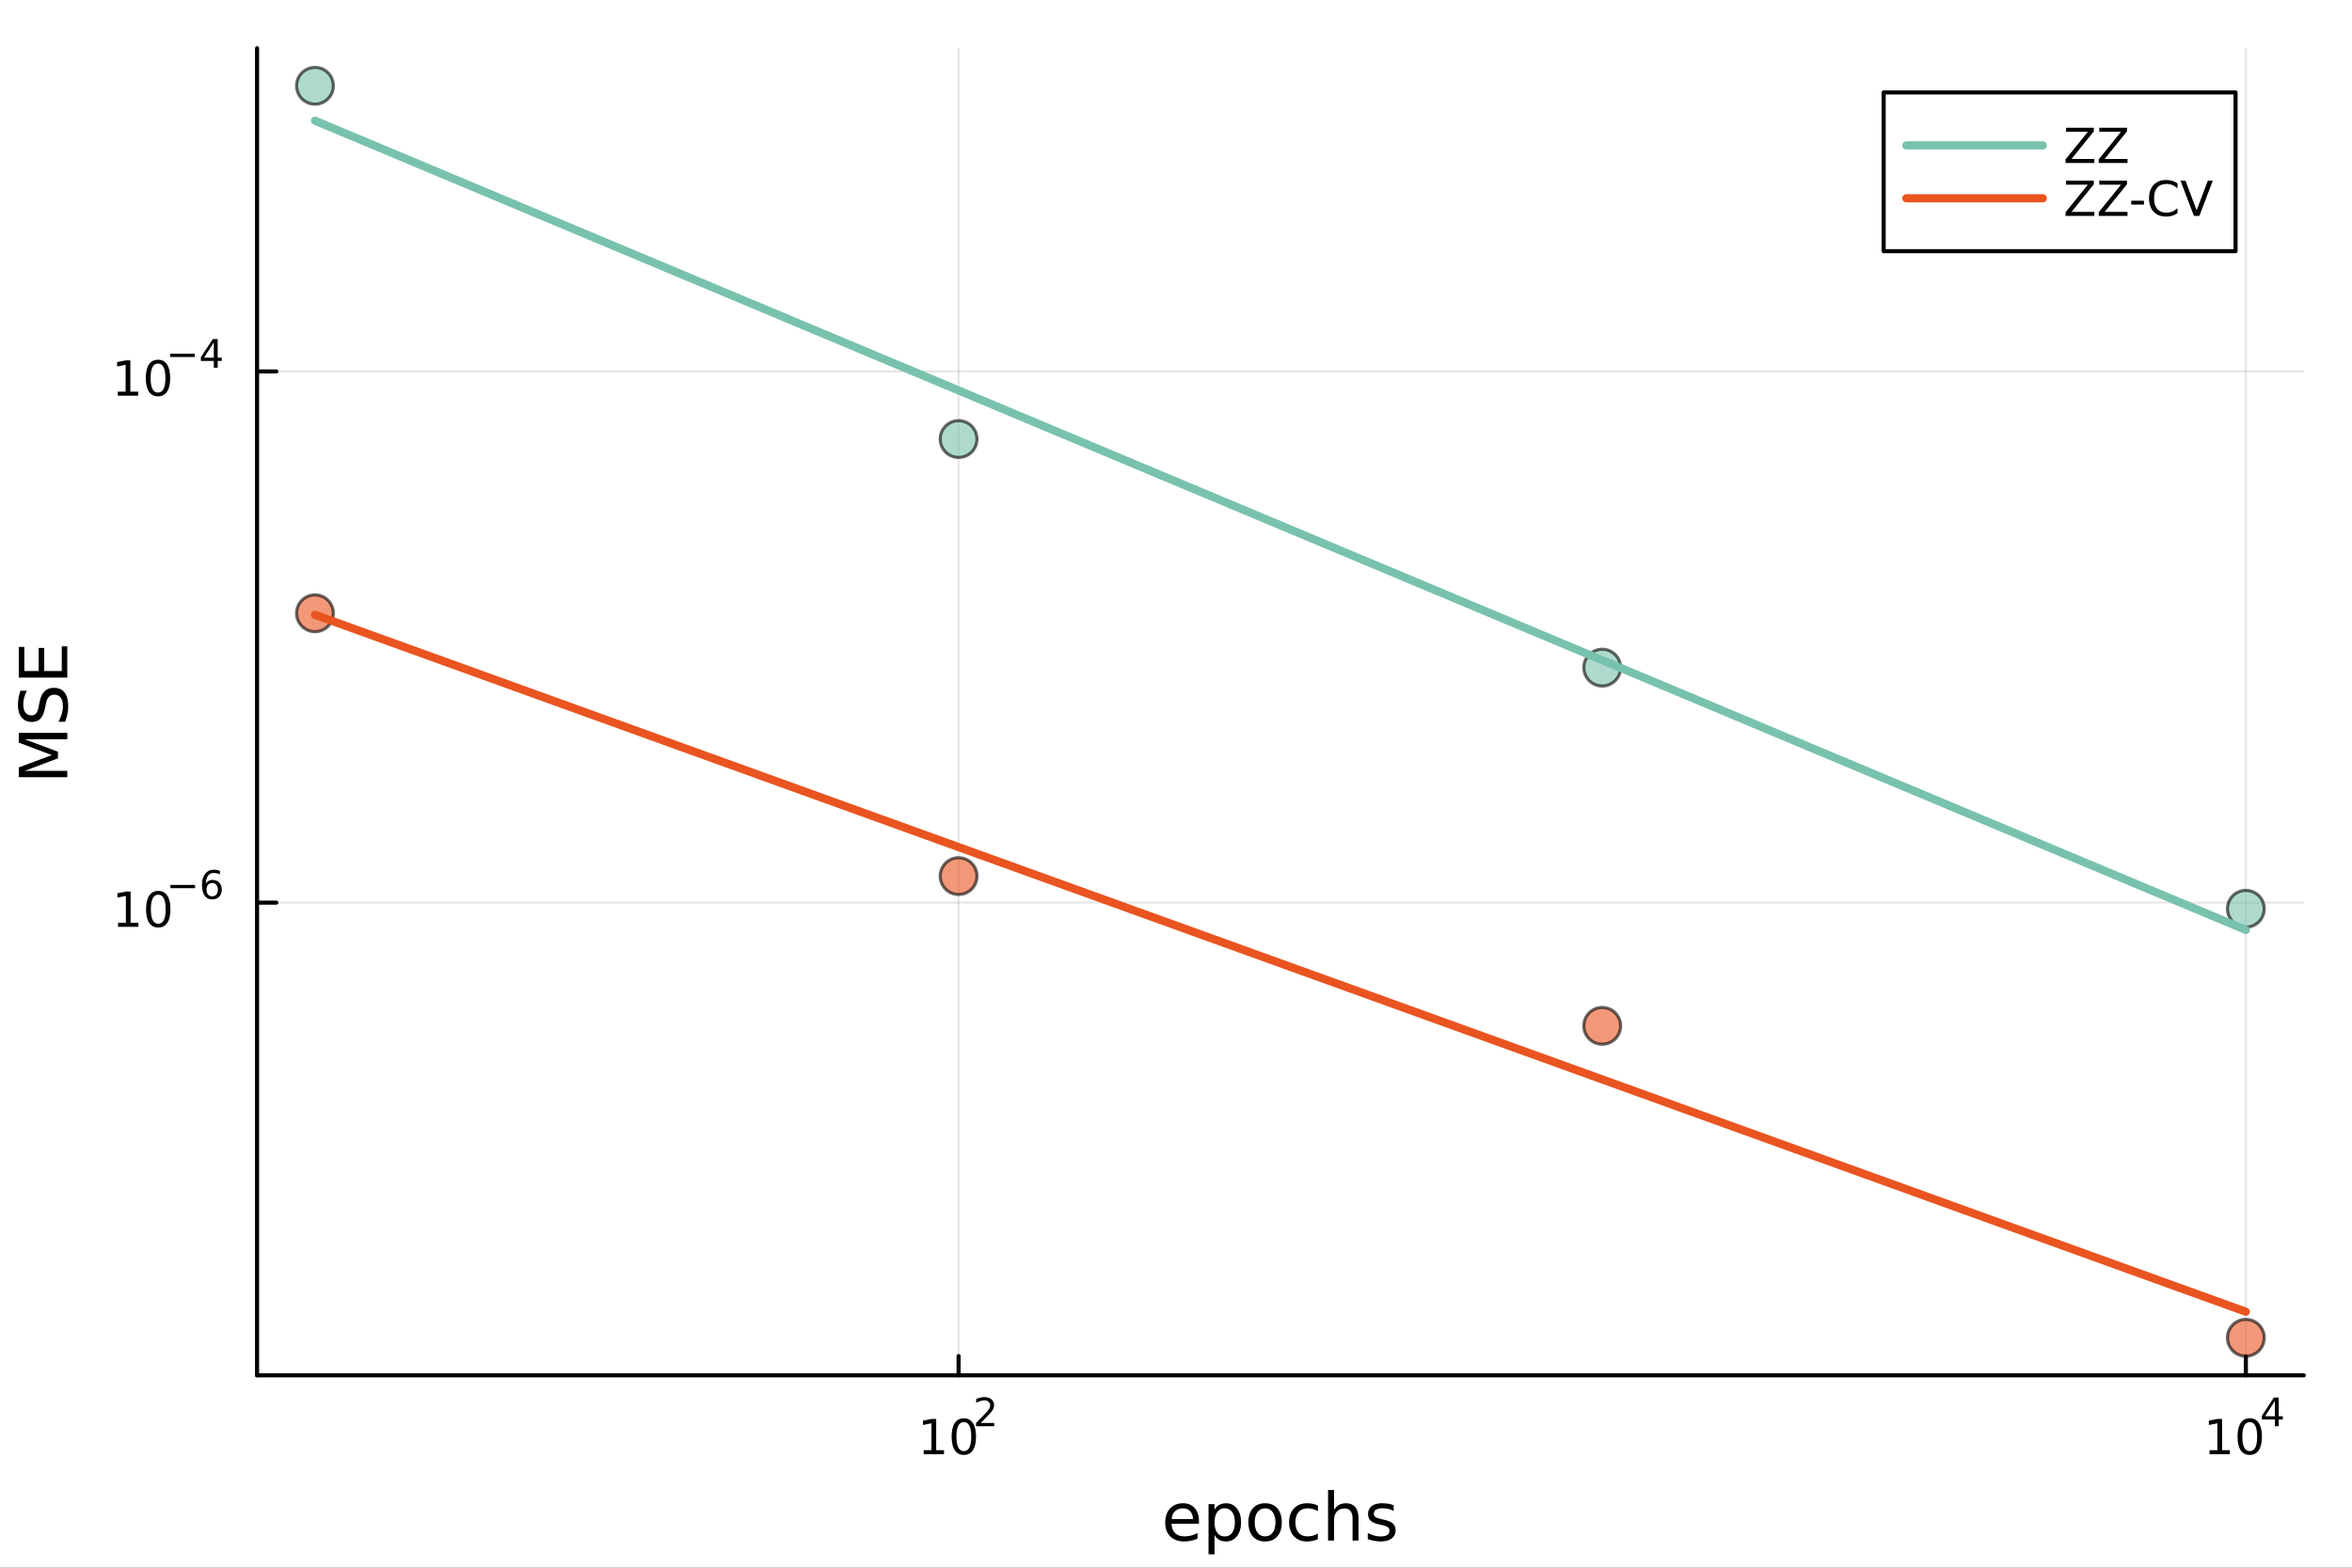<?xml version="1.0" encoding="utf-8"?>
<svg xmlns="http://www.w3.org/2000/svg" xmlns:xlink="http://www.w3.org/1999/xlink" width="576" height="384" viewBox="0 0 2304 1536">
<rect x="0" y="0" width="2304" height="1536" fill="#333333" stroke="none"/>
<defs>
  <clipPath id="clip010">
    <rect x="0" y="0" width="2304" height="1536"/>
  </clipPath>
</defs>
<path clip-path="url(#clip010)" d="M0 1536 L2304 1536 L2304 8.52651e-14 L0 8.52651e-14  Z" fill="#ffffff" fill-rule="evenodd" fill-opacity="1"/>
<defs>
  <clipPath id="clip011">
    <rect x="460" y="0" width="1614" height="1536"/>
  </clipPath>
</defs>
<path clip-path="url(#clip010)" d="M251.804 1347.54 L2256.76 1347.54 L2256.76 47.244 L251.804 47.244  Z" fill="#ffffff" fill-rule="evenodd" fill-opacity="1"/>
<defs>
  <clipPath id="clip012">
    <rect x="251" y="47" width="2006" height="1301"/>
  </clipPath>
</defs>
<polyline clip-path="url(#clip012)" style="stroke:#000000; stroke-linecap:round; stroke-linejoin:round; stroke-width:2; stroke-opacity:0.1; fill:none" points="939.036,1347.54 939.036,47.244 "/>
<polyline clip-path="url(#clip012)" style="stroke:#000000; stroke-linecap:round; stroke-linejoin:round; stroke-width:2; stroke-opacity:0.1; fill:none" points="2200.01,1347.54 2200.01,47.244 "/>
<polyline clip-path="url(#clip010)" style="stroke:#000000; stroke-linecap:round; stroke-linejoin:round; stroke-width:4; stroke-opacity:1; fill:none" points="251.804,1347.54 2256.76,1347.54 "/>
<polyline clip-path="url(#clip010)" style="stroke:#000000; stroke-linecap:round; stroke-linejoin:round; stroke-width:4; stroke-opacity:1; fill:none" points="939.036,1347.54 939.036,1328.64 "/>
<polyline clip-path="url(#clip010)" style="stroke:#000000; stroke-linecap:round; stroke-linejoin:round; stroke-width:4; stroke-opacity:1; fill:none" points="2200.01,1347.54 2200.01,1328.64 "/>
<path clip-path="url(#clip010)" d="M904.809 1420.89 L912.448 1420.89 L912.448 1394.53 L904.137 1396.19 L904.137 1391.94 L912.401 1390.27 L917.077 1390.27 L917.077 1420.89 L924.716 1420.89 L924.716 1424.83 L904.809 1424.83 L904.809 1420.89 Z" fill="#000000" fill-rule="nonzero" fill-opacity="1" /><path clip-path="url(#clip010)" d="M944.16 1393.35 Q940.549 1393.35 938.721 1396.91 Q936.915 1400.45 936.915 1407.58 Q936.915 1414.69 938.721 1418.25 Q940.549 1421.8 944.16 1421.8 Q947.795 1421.8 949.6 1418.25 Q951.429 1414.69 951.429 1407.58 Q951.429 1400.45 949.6 1396.91 Q947.795 1393.35 944.16 1393.35 M944.16 1389.64 Q949.97 1389.64 953.026 1394.25 Q956.105 1398.83 956.105 1407.58 Q956.105 1416.31 953.026 1420.92 Q949.97 1425.5 944.16 1425.5 Q938.35 1425.5 935.271 1420.92 Q932.216 1416.31 932.216 1407.58 Q932.216 1398.83 935.271 1394.25 Q938.35 1389.64 944.16 1389.64 Z" fill="#000000" fill-rule="nonzero" fill-opacity="1" /><path clip-path="url(#clip010)" d="M960.675 1394.22 L973.934 1394.22 L973.934 1397.42 L956.105 1397.42 L956.105 1394.22 Q958.268 1391.98 961.992 1388.22 Q965.734 1384.44 966.693 1383.35 Q968.518 1381.3 969.233 1379.89 Q969.966 1378.46 969.966 1377.09 Q969.966 1374.85 968.386 1373.44 Q966.825 1372.03 964.305 1372.03 Q962.518 1372.03 960.525 1372.65 Q958.55 1373.27 956.293 1374.53 L956.293 1370.69 Q958.587 1369.77 960.581 1369.3 Q962.575 1368.83 964.23 1368.83 Q968.593 1368.83 971.189 1371.01 Q973.784 1373.19 973.784 1376.84 Q973.784 1378.57 973.126 1380.13 Q972.486 1381.68 970.775 1383.78 Q970.305 1384.33 967.784 1386.94 Q965.264 1389.54 960.675 1394.22 Z" fill="#000000" fill-rule="nonzero" fill-opacity="1" /><path clip-path="url(#clip010)" d="M2164.47 1420.89 L2172.11 1420.89 L2172.11 1394.53 L2163.8 1396.19 L2163.8 1391.94 L2172.06 1390.27 L2176.74 1390.27 L2176.74 1420.89 L2184.38 1420.89 L2184.38 1424.83 L2164.47 1424.83 L2164.47 1420.89 Z" fill="#000000" fill-rule="nonzero" fill-opacity="1" /><path clip-path="url(#clip010)" d="M2203.82 1393.35 Q2200.21 1393.35 2198.38 1396.91 Q2196.57 1400.45 2196.57 1407.58 Q2196.57 1414.69 2198.38 1418.25 Q2200.21 1421.8 2203.82 1421.8 Q2207.45 1421.8 2209.26 1418.25 Q2211.09 1414.69 2211.09 1407.58 Q2211.09 1400.45 2209.26 1396.91 Q2207.45 1393.35 2203.82 1393.35 M2203.82 1389.64 Q2209.63 1389.64 2212.69 1394.25 Q2215.76 1398.83 2215.76 1407.58 Q2215.76 1416.31 2212.69 1420.92 Q2209.63 1425.5 2203.82 1425.5 Q2198.01 1425.5 2194.93 1420.92 Q2191.88 1416.31 2191.88 1407.58 Q2191.88 1398.83 2194.93 1394.25 Q2198.01 1389.64 2203.82 1389.64 Z" fill="#000000" fill-rule="nonzero" fill-opacity="1" /><path clip-path="url(#clip010)" d="M2228.44 1372.65 L2218.85 1387.64 L2228.44 1387.64 L2228.44 1372.65 M2227.44 1369.34 L2232.22 1369.34 L2232.22 1387.64 L2236.23 1387.64 L2236.23 1390.8 L2232.22 1390.8 L2232.22 1397.42 L2228.44 1397.42 L2228.44 1390.8 L2215.76 1390.8 L2215.76 1387.13 L2227.44 1369.34 Z" fill="#000000" fill-rule="nonzero" fill-opacity="1" /><path clip-path="url(#clip010)" d="M1174.47 1490.1 L1174.47 1492.96 L1147.54 1492.96 Q1147.92 1499.01 1151.17 1502.19 Q1154.45 1505.34 1160.27 1505.34 Q1163.65 1505.34 1166.8 1504.52 Q1169.98 1503.69 1173.1 1502.03 L1173.1 1507.57 Q1169.95 1508.91 1166.64 1509.61 Q1163.33 1510.31 1159.92 1510.31 Q1151.39 1510.31 1146.4 1505.34 Q1141.43 1500.38 1141.43 1491.91 Q1141.43 1483.16 1146.14 1478.03 Q1150.88 1472.88 1158.91 1472.88 Q1166.1 1472.88 1170.27 1477.53 Q1174.47 1482.14 1174.47 1490.1 M1168.61 1488.38 Q1168.55 1483.57 1165.91 1480.71 Q1163.3 1477.84 1158.97 1477.84 Q1154.07 1477.84 1151.11 1480.61 Q1148.18 1483.38 1147.73 1488.41 L1168.61 1488.38 Z" fill="#000000" fill-rule="nonzero" fill-opacity="1" /><path clip-path="url(#clip010)" d="M1189.75 1504.04 L1189.75 1522.94 L1183.86 1522.94 L1183.86 1473.74 L1189.75 1473.74 L1189.75 1479.15 Q1191.59 1475.97 1194.39 1474.44 Q1197.23 1472.88 1201.14 1472.88 Q1207.64 1472.88 1211.68 1478.03 Q1215.75 1483.19 1215.75 1491.59 Q1215.75 1500 1211.68 1505.15 Q1207.64 1510.31 1201.14 1510.31 Q1197.23 1510.31 1194.39 1508.78 Q1191.59 1507.22 1189.75 1504.04 M1209.67 1491.59 Q1209.67 1485.13 1207 1481.47 Q1204.36 1477.78 1199.71 1477.78 Q1195.06 1477.78 1192.39 1481.47 Q1189.75 1485.13 1189.75 1491.59 Q1189.75 1498.05 1192.39 1501.75 Q1195.06 1505.41 1199.71 1505.41 Q1204.36 1505.41 1207 1501.75 Q1209.67 1498.05 1209.67 1491.59 Z" fill="#000000" fill-rule="nonzero" fill-opacity="1" /><path clip-path="url(#clip010)" d="M1239.27 1477.84 Q1234.56 1477.84 1231.82 1481.54 Q1229.09 1485.2 1229.09 1491.59 Q1229.09 1497.99 1231.79 1501.68 Q1234.53 1505.34 1239.27 1505.34 Q1243.95 1505.34 1246.69 1501.65 Q1249.43 1497.96 1249.43 1491.59 Q1249.43 1485.26 1246.69 1481.57 Q1243.95 1477.84 1239.27 1477.84 M1239.27 1472.88 Q1246.91 1472.88 1251.27 1477.84 Q1255.63 1482.81 1255.63 1491.59 Q1255.63 1500.35 1251.27 1505.34 Q1246.91 1510.31 1239.27 1510.31 Q1231.6 1510.31 1227.24 1505.34 Q1222.91 1500.35 1222.91 1491.59 Q1222.91 1482.81 1227.24 1477.84 Q1231.6 1472.88 1239.27 1472.88 Z" fill="#000000" fill-rule="nonzero" fill-opacity="1" /><path clip-path="url(#clip010)" d="M1290.99 1475.11 L1290.99 1480.58 Q1288.51 1479.21 1286 1478.54 Q1283.51 1477.84 1280.97 1477.84 Q1275.27 1477.84 1272.12 1481.47 Q1268.97 1485.07 1268.97 1491.59 Q1268.97 1498.12 1272.12 1501.75 Q1275.27 1505.34 1280.97 1505.34 Q1283.51 1505.34 1286 1504.67 Q1288.51 1503.97 1290.99 1502.61 L1290.99 1508.02 Q1288.54 1509.16 1285.9 1509.74 Q1283.29 1510.31 1280.33 1510.31 Q1272.28 1510.31 1267.54 1505.25 Q1262.79 1500.19 1262.79 1491.59 Q1262.79 1482.87 1267.57 1477.88 Q1272.37 1472.88 1280.71 1472.88 Q1283.42 1472.88 1286 1473.45 Q1288.58 1473.99 1290.99 1475.11 Z" fill="#000000" fill-rule="nonzero" fill-opacity="1" /><path clip-path="url(#clip010)" d="M1330.81 1487.87 L1330.81 1509.39 L1324.96 1509.39 L1324.96 1488.06 Q1324.96 1483 1322.98 1480.49 Q1321.01 1477.97 1317.06 1477.97 Q1312.32 1477.97 1309.58 1480.99 Q1306.84 1484.02 1306.84 1489.24 L1306.84 1509.39 L1300.96 1509.39 L1300.96 1459.86 L1306.84 1459.86 L1306.84 1479.28 Q1308.95 1476.06 1311.78 1474.47 Q1314.64 1472.88 1318.37 1472.88 Q1324.51 1472.88 1327.66 1476.7 Q1330.81 1480.49 1330.81 1487.87 Z" fill="#000000" fill-rule="nonzero" fill-opacity="1" /><path clip-path="url(#clip010)" d="M1365.22 1474.79 L1365.22 1480.33 Q1362.74 1479.05 1360.06 1478.42 Q1357.39 1477.78 1354.52 1477.78 Q1350.16 1477.78 1347.97 1479.12 Q1345.8 1480.45 1345.8 1483.13 Q1345.8 1485.16 1347.36 1486.34 Q1348.92 1487.49 1353.63 1488.54 L1355.64 1488.98 Q1361.88 1490.32 1364.49 1492.77 Q1367.13 1495.19 1367.13 1499.55 Q1367.13 1504.52 1363.18 1507.41 Q1359.27 1510.31 1352.39 1510.31 Q1349.53 1510.31 1346.41 1509.74 Q1343.32 1509.19 1339.88 1508.08 L1339.88 1502.03 Q1343.13 1503.72 1346.28 1504.58 Q1349.43 1505.41 1352.52 1505.41 Q1356.66 1505.41 1358.88 1504.01 Q1361.11 1502.57 1361.11 1500 Q1361.11 1497.61 1359.49 1496.34 Q1357.9 1495.06 1352.46 1493.88 L1350.42 1493.41 Q1344.98 1492.26 1342.56 1489.91 Q1340.14 1487.52 1340.14 1483.38 Q1340.14 1478.35 1343.7 1475.62 Q1347.27 1472.88 1353.82 1472.88 Q1357.07 1472.88 1359.93 1473.36 Q1362.8 1473.83 1365.22 1474.79 Z" fill="#000000" fill-rule="nonzero" fill-opacity="1" /><polyline clip-path="url(#clip012)" style="stroke:#000000; stroke-linecap:round; stroke-linejoin:round; stroke-width:2; stroke-opacity:0.1; fill:none" points="251.804,884.379 2256.76,884.379 "/>
<polyline clip-path="url(#clip012)" style="stroke:#000000; stroke-linecap:round; stroke-linejoin:round; stroke-width:2; stroke-opacity:0.1; fill:none" points="251.804,363.942 2256.76,363.942 "/>
<polyline clip-path="url(#clip010)" style="stroke:#000000; stroke-linecap:round; stroke-linejoin:round; stroke-width:4; stroke-opacity:1; fill:none" points="251.804,1347.54 251.804,47.244 "/>
<polyline clip-path="url(#clip010)" style="stroke:#000000; stroke-linecap:round; stroke-linejoin:round; stroke-width:4; stroke-opacity:1; fill:none" points="251.804,884.379 270.702,884.379 "/>
<polyline clip-path="url(#clip010)" style="stroke:#000000; stroke-linecap:round; stroke-linejoin:round; stroke-width:4; stroke-opacity:1; fill:none" points="251.804,363.942 270.702,363.942 "/>
<path clip-path="url(#clip010)" d="M115.675 904.171 L123.314 904.171 L123.314 877.806 L115.003 879.473 L115.003 875.213 L123.267 873.547 L127.943 873.547 L127.943 904.171 L135.582 904.171 L135.582 908.107 L115.675 908.107 L115.675 904.171 Z" fill="#000000" fill-rule="nonzero" fill-opacity="1" /><path clip-path="url(#clip010)" d="M155.026 876.625 Q151.415 876.625 149.587 880.19 Q147.781 883.732 147.781 890.861 Q147.781 897.968 149.587 901.533 Q151.415 905.074 155.026 905.074 Q158.661 905.074 160.466 901.533 Q162.295 897.968 162.295 890.861 Q162.295 883.732 160.466 880.19 Q158.661 876.625 155.026 876.625 M155.026 872.922 Q160.837 872.922 163.892 877.528 Q166.971 882.111 166.971 890.861 Q166.971 899.588 163.892 904.195 Q160.837 908.778 155.026 908.778 Q149.216 908.778 146.138 904.195 Q143.082 899.588 143.082 890.861 Q143.082 882.111 146.138 877.528 Q149.216 872.922 155.026 872.922 Z" fill="#000000" fill-rule="nonzero" fill-opacity="1" /><path clip-path="url(#clip010)" d="M166.971 867.023 L191.082 867.023 L191.082 870.22 L166.971 870.22 L166.971 867.023 Z" fill="#000000" fill-rule="nonzero" fill-opacity="1" /><path clip-path="url(#clip010)" d="M207.878 865.142 Q205.32 865.142 203.815 866.891 Q202.329 868.64 202.329 871.687 Q202.329 874.715 203.815 876.483 Q205.32 878.232 207.878 878.232 Q210.436 878.232 211.921 876.483 Q213.426 874.715 213.426 871.687 Q213.426 868.64 211.921 866.891 Q210.436 865.142 207.878 865.142 M215.42 853.237 L215.42 856.698 Q213.99 856.02 212.523 855.663 Q211.075 855.306 209.646 855.306 Q205.884 855.306 203.89 857.845 Q201.916 860.384 201.633 865.518 Q202.743 863.882 204.417 863.017 Q206.091 862.133 208.103 862.133 Q212.335 862.133 214.78 864.71 Q217.244 867.267 217.244 871.687 Q217.244 876.013 214.686 878.627 Q212.128 881.242 207.878 881.242 Q203.006 881.242 200.43 877.518 Q197.853 873.775 197.853 866.684 Q197.853 860.026 201.013 856.077 Q204.173 852.108 209.495 852.108 Q210.925 852.108 212.373 852.391 Q213.84 852.673 215.42 853.237 Z" fill="#000000" fill-rule="nonzero" fill-opacity="1" /><path clip-path="url(#clip010)" d="M115.411 383.734 L123.05 383.734 L123.05 357.369 L114.74 359.035 L114.74 354.776 L123.004 353.109 L127.68 353.109 L127.68 383.734 L135.319 383.734 L135.319 387.669 L115.411 387.669 L115.411 383.734 Z" fill="#000000" fill-rule="nonzero" fill-opacity="1" /><path clip-path="url(#clip010)" d="M154.763 356.188 Q151.152 356.188 149.323 359.753 Q147.518 363.295 147.518 370.424 Q147.518 377.531 149.323 381.095 Q151.152 384.637 154.763 384.637 Q158.397 384.637 160.203 381.095 Q162.032 377.531 162.032 370.424 Q162.032 363.295 160.203 359.753 Q158.397 356.188 154.763 356.188 M154.763 352.484 Q160.573 352.484 163.629 357.091 Q166.707 361.674 166.707 370.424 Q166.707 379.151 163.629 383.757 Q160.573 388.341 154.763 388.341 Q148.953 388.341 145.874 383.757 Q142.819 379.151 142.819 370.424 Q142.819 361.674 145.874 357.091 Q148.953 352.484 154.763 352.484 Z" fill="#000000" fill-rule="nonzero" fill-opacity="1" /><path clip-path="url(#clip010)" d="M166.707 346.586 L190.819 346.586 L190.819 349.783 L166.707 349.783 L166.707 346.586 Z" fill="#000000" fill-rule="nonzero" fill-opacity="1" /><path clip-path="url(#clip010)" d="M209.458 335.489 L199.866 350.479 L209.458 350.479 L209.458 335.489 M208.461 332.179 L213.238 332.179 L213.238 350.479 L217.244 350.479 L217.244 353.639 L213.238 353.639 L213.238 360.259 L209.458 360.259 L209.458 353.639 L196.781 353.639 L196.781 349.971 L208.461 332.179 Z" fill="#000000" fill-rule="nonzero" fill-opacity="1" /><path clip-path="url(#clip010)" d="M18.404 761.509 L18.404 751.929 L50.742 739.802 L18.404 727.612 L18.404 718.031 L65.924 718.031 L65.924 724.301 L24.197 724.301 L56.789 736.555 L56.789 743.017 L24.197 755.271 L65.924 755.271 L65.924 761.509 L18.404 761.509 Z" fill="#000000" fill-rule="nonzero" fill-opacity="1" /><path clip-path="url(#clip010)" d="M19.964 676.781 L26.234 676.781 Q24.483 680.442 23.624 683.688 Q22.765 686.935 22.765 689.958 Q22.765 695.21 24.802 698.075 Q26.839 700.907 30.595 700.907 Q33.745 700.907 35.369 699.03 Q36.96 697.12 37.947 691.836 L38.743 687.953 Q40.111 680.76 43.581 677.354 Q47.018 673.917 52.811 673.917 Q59.718 673.917 63.282 678.564 Q66.847 683.179 66.847 692.123 Q66.847 695.497 66.083 699.316 Q65.319 703.104 63.824 707.178 L57.203 707.178 Q59.399 703.263 60.513 699.507 Q61.627 695.751 61.627 692.123 Q61.627 686.616 59.463 683.625 Q57.299 680.633 53.288 680.633 Q49.787 680.633 47.814 682.797 Q45.84 684.929 44.854 689.831 L44.09 693.746 Q42.657 700.939 39.602 704.154 Q36.546 707.369 31.104 707.369 Q24.802 707.369 21.173 702.944 Q17.545 698.488 17.545 690.69 Q17.545 687.348 18.149 683.879 Q18.754 680.41 19.964 676.781 Z" fill="#000000" fill-rule="nonzero" fill-opacity="1" /><path clip-path="url(#clip010)" d="M18.404 663.891 L18.404 633.845 L23.815 633.845 L23.815 657.461 L37.883 657.461 L37.883 634.831 L43.294 634.831 L43.294 657.461 L60.513 657.461 L60.513 633.272 L65.924 633.272 L65.924 663.891 L18.404 663.891 Z" fill="#000000" fill-rule="nonzero" fill-opacity="1" /><circle clip-path="url(#clip012)" cx="308.548" cy="84.045" r="18" fill="#78c2ad" fill-rule="evenodd" fill-opacity="0.6" stroke="#000000" stroke-opacity="0.6" stroke-width="3.072"/>
<circle clip-path="url(#clip012)" cx="939.036" cy="430.184" r="18" fill="#78c2ad" fill-rule="evenodd" fill-opacity="0.6" stroke="#000000" stroke-opacity="0.6" stroke-width="3.072"/>
<circle clip-path="url(#clip012)" cx="1569.52" cy="654.142" r="18" fill="#78c2ad" fill-rule="evenodd" fill-opacity="0.6" stroke="#000000" stroke-opacity="0.6" stroke-width="3.072"/>
<circle clip-path="url(#clip012)" cx="2200.01" cy="890.421" r="18" fill="#78c2ad" fill-rule="evenodd" fill-opacity="0.6" stroke="#000000" stroke-opacity="0.6" stroke-width="3.072"/>
<polyline clip-path="url(#clip012)" style="stroke:#78c2ad; stroke-linecap:round; stroke-linejoin:round; stroke-width:8; stroke-opacity:1; fill:none" points="308.548,118.235 327.654,126.244 346.759,134.254 365.865,142.263 384.971,150.272 404.076,158.282 423.182,166.291 442.288,174.301 461.393,182.31 480.499,190.319 499.605,198.329 518.711,206.338 537.816,214.347 556.922,222.357 576.028,230.366 595.133,238.375 614.239,246.385 633.345,254.394 652.45,262.403 671.556,270.413 690.662,278.422 709.768,286.432 728.873,294.441 747.979,302.45 767.085,310.46 786.19,318.469 805.296,326.478 824.402,334.488 843.507,342.497 862.613,350.506 881.719,358.516 900.825,366.525 919.93,374.534 939.036,382.544 958.142,390.553 977.247,398.562 996.353,406.572 1015.46,414.581 1034.56,422.591 1053.67,430.6 1072.78,438.609 1091.88,446.619 1110.99,454.628 1130.09,462.637 1149.2,470.647 1168.3,478.656 1187.41,486.665 1206.52,494.675 1225.62,502.684 1244.73,510.693 1263.83,518.703 1282.94,526.712 1302.04,534.722 1321.15,542.731 1340.26,550.74 1359.36,558.75 1378.47,566.759 1397.57,574.768 1416.68,582.778 1435.78,590.787 1454.89,598.796 1474,606.806 1493.1,614.815 1512.21,622.824 1531.31,630.834 1550.42,638.843 1569.52,646.853 1588.63,654.862 1607.74,662.871 1626.84,670.881 1645.95,678.89 1665.05,686.899 1684.16,694.909 1703.26,702.918 1722.37,710.927 1741.48,718.937 1760.58,726.946 1779.69,734.955 1798.79,742.965 1817.9,750.974 1837,758.983 1856.11,766.993 1875.22,775.002 1894.32,783.012 1913.43,791.021 1932.53,799.03 1951.64,807.04 1970.74,815.049 1989.85,823.058 2008.96,831.068 2028.06,839.077 2047.17,847.086 2066.27,855.096 2085.38,863.105 2104.48,871.114 2123.59,879.124 2142.69,887.133 2161.8,895.143 2180.91,903.152 2200.01,911.161 "/>
<circle clip-path="url(#clip012)" cx="308.548" cy="600.885" r="18" fill="#e95420" fill-rule="evenodd" fill-opacity="0.6" stroke="#000000" stroke-opacity="0.6" stroke-width="3.072"/>
<circle clip-path="url(#clip012)" cx="939.036" cy="858.404" r="18" fill="#e95420" fill-rule="evenodd" fill-opacity="0.6" stroke="#000000" stroke-opacity="0.6" stroke-width="3.072"/>
<circle clip-path="url(#clip012)" cx="1569.52" cy="1005.11" r="18" fill="#e95420" fill-rule="evenodd" fill-opacity="0.6" stroke="#000000" stroke-opacity="0.6" stroke-width="3.072"/>
<circle clip-path="url(#clip012)" cx="2200.01" cy="1310.74" r="18" fill="#e95420" fill-rule="evenodd" fill-opacity="0.6" stroke="#000000" stroke-opacity="0.6" stroke-width="3.072"/>
<polyline clip-path="url(#clip012)" style="stroke:#e95420; stroke-linecap:round; stroke-linejoin:round; stroke-width:8; stroke-opacity:1; fill:none" points="308.548,602.345 327.654,609.243 346.759,616.14 365.865,623.038 384.971,629.936 404.076,636.834 423.182,643.731 442.288,650.629 461.393,657.527 480.499,664.425 499.605,671.322 518.711,678.22 537.816,685.118 556.922,692.015 576.028,698.913 595.133,705.811 614.239,712.709 633.345,719.606 652.45,726.504 671.556,733.402 690.662,740.3 709.768,747.197 728.873,754.095 747.979,760.993 767.085,767.891 786.19,774.788 805.296,781.686 824.402,788.584 843.507,795.482 862.613,802.379 881.719,809.277 900.825,816.175 919.93,823.073 939.036,829.97 958.142,836.868 977.247,843.766 996.353,850.664 1015.46,857.561 1034.56,864.459 1053.67,871.357 1072.78,878.255 1091.88,885.152 1110.99,892.05 1130.09,898.948 1149.2,905.846 1168.3,912.743 1187.41,919.641 1206.52,926.539 1225.62,933.437 1244.73,940.334 1263.83,947.232 1282.94,954.13 1302.04,961.028 1321.15,967.925 1340.26,974.823 1359.36,981.721 1378.47,988.619 1397.57,995.516 1416.68,1002.41 1435.78,1009.31 1454.89,1016.21 1474,1023.11 1493.1,1030.01 1512.21,1036.9 1531.31,1043.8 1550.42,1050.7 1569.52,1057.6 1588.63,1064.49 1607.74,1071.39 1626.84,1078.29 1645.95,1085.19 1665.05,1092.08 1684.16,1098.98 1703.26,1105.88 1722.37,1112.78 1741.48,1119.68 1760.58,1126.57 1779.69,1133.47 1798.79,1140.37 1817.9,1147.27 1837,1154.16 1856.11,1161.06 1875.22,1167.96 1894.32,1174.86 1913.43,1181.76 1932.53,1188.65 1951.64,1195.55 1970.74,1202.45 1989.85,1209.35 2008.96,1216.24 2028.06,1223.14 2047.17,1230.04 2066.27,1236.94 2085.38,1243.84 2104.48,1250.73 2123.59,1257.63 2142.69,1264.53 2161.8,1271.43 2180.91,1278.32 2200.01,1285.22 "/>
<path clip-path="url(#clip010)" d="M1845.19 246.107 L2189.92 246.107 L2189.92 90.587 L1845.19 90.587  Z" fill="#ffffff" fill-rule="evenodd" fill-opacity="1"/>
<polyline clip-path="url(#clip010)" style="stroke:#000000; stroke-linecap:round; stroke-linejoin:round; stroke-width:4; stroke-opacity:1; fill:none" points="1845.19,246.107 2189.92,246.107 2189.92,90.587 1845.19,90.587 1845.19,246.107 "/>
<polyline clip-path="url(#clip010)" style="stroke:#78c2ad; stroke-linecap:round; stroke-linejoin:round; stroke-width:8; stroke-opacity:1; fill:none" points="1867.47,142.427 2001.13,142.427 "/>
<path clip-path="url(#clip010)" d="M2023.94 125.147 L2051.1 125.147 L2051.1 128.712 L2029.24 155.772 L2051.63 155.772 L2051.63 159.707 L2023.41 159.707 L2023.41 156.142 L2045.26 129.082 L2023.94 129.082 L2023.94 125.147 Z" fill="#000000" fill-rule="nonzero" fill-opacity="1" /><path clip-path="url(#clip010)" d="M2056.42 125.147 L2083.57 125.147 L2083.57 128.712 L2061.72 155.772 L2084.11 155.772 L2084.11 159.707 L2055.89 159.707 L2055.89 156.142 L2077.74 129.082 L2056.42 129.082 L2056.42 125.147 Z" fill="#000000" fill-rule="nonzero" fill-opacity="1" /><polyline clip-path="url(#clip010)" style="stroke:#e95420; stroke-linecap:round; stroke-linejoin:round; stroke-width:8; stroke-opacity:1; fill:none" points="1867.47,194.267 2001.13,194.267 "/>
<path clip-path="url(#clip010)" d="M2023.94 176.987 L2051.1 176.987 L2051.1 180.552 L2029.24 207.612 L2051.63 207.612 L2051.63 211.547 L2023.41 211.547 L2023.41 207.982 L2045.26 180.922 L2023.94 180.922 L2023.94 176.987 Z" fill="#000000" fill-rule="nonzero" fill-opacity="1" /><path clip-path="url(#clip010)" d="M2056.42 176.987 L2083.57 176.987 L2083.57 180.552 L2061.72 207.612 L2084.11 207.612 L2084.11 211.547 L2055.89 211.547 L2055.89 207.982 L2077.74 180.922 L2056.42 180.922 L2056.42 176.987 Z" fill="#000000" fill-rule="nonzero" fill-opacity="1" /><path clip-path="url(#clip010)" d="M2087.72 196.663 L2100.19 196.663 L2100.19 200.459 L2087.72 200.459 L2087.72 196.663 Z" fill="#000000" fill-rule="nonzero" fill-opacity="1" /><path clip-path="url(#clip010)" d="M2133.04 179.649 L2133.04 184.58 Q2130.68 182.381 2127.99 181.293 Q2125.33 180.205 2122.32 180.205 Q2116.4 180.205 2113.25 183.839 Q2110.1 187.45 2110.1 194.302 Q2110.1 201.131 2113.25 204.765 Q2116.4 208.376 2122.32 208.376 Q2125.33 208.376 2127.99 207.288 Q2130.68 206.2 2133.04 204.001 L2133.04 208.885 Q2130.59 210.552 2127.83 211.385 Q2125.1 212.218 2122.05 212.218 Q2114.2 212.218 2109.68 207.427 Q2105.17 202.612 2105.17 194.302 Q2105.17 185.969 2109.68 181.177 Q2114.2 176.362 2122.05 176.362 Q2125.15 176.362 2127.88 177.196 Q2130.63 178.006 2133.04 179.649 Z" fill="#000000" fill-rule="nonzero" fill-opacity="1" /><path clip-path="url(#clip010)" d="M2149.17 211.547 L2135.98 176.987 L2140.86 176.987 L2151.81 206.084 L2162.79 176.987 L2167.65 176.987 L2154.48 211.547 L2149.17 211.547 Z" fill="#000000" fill-rule="nonzero" fill-opacity="1" /></svg>
